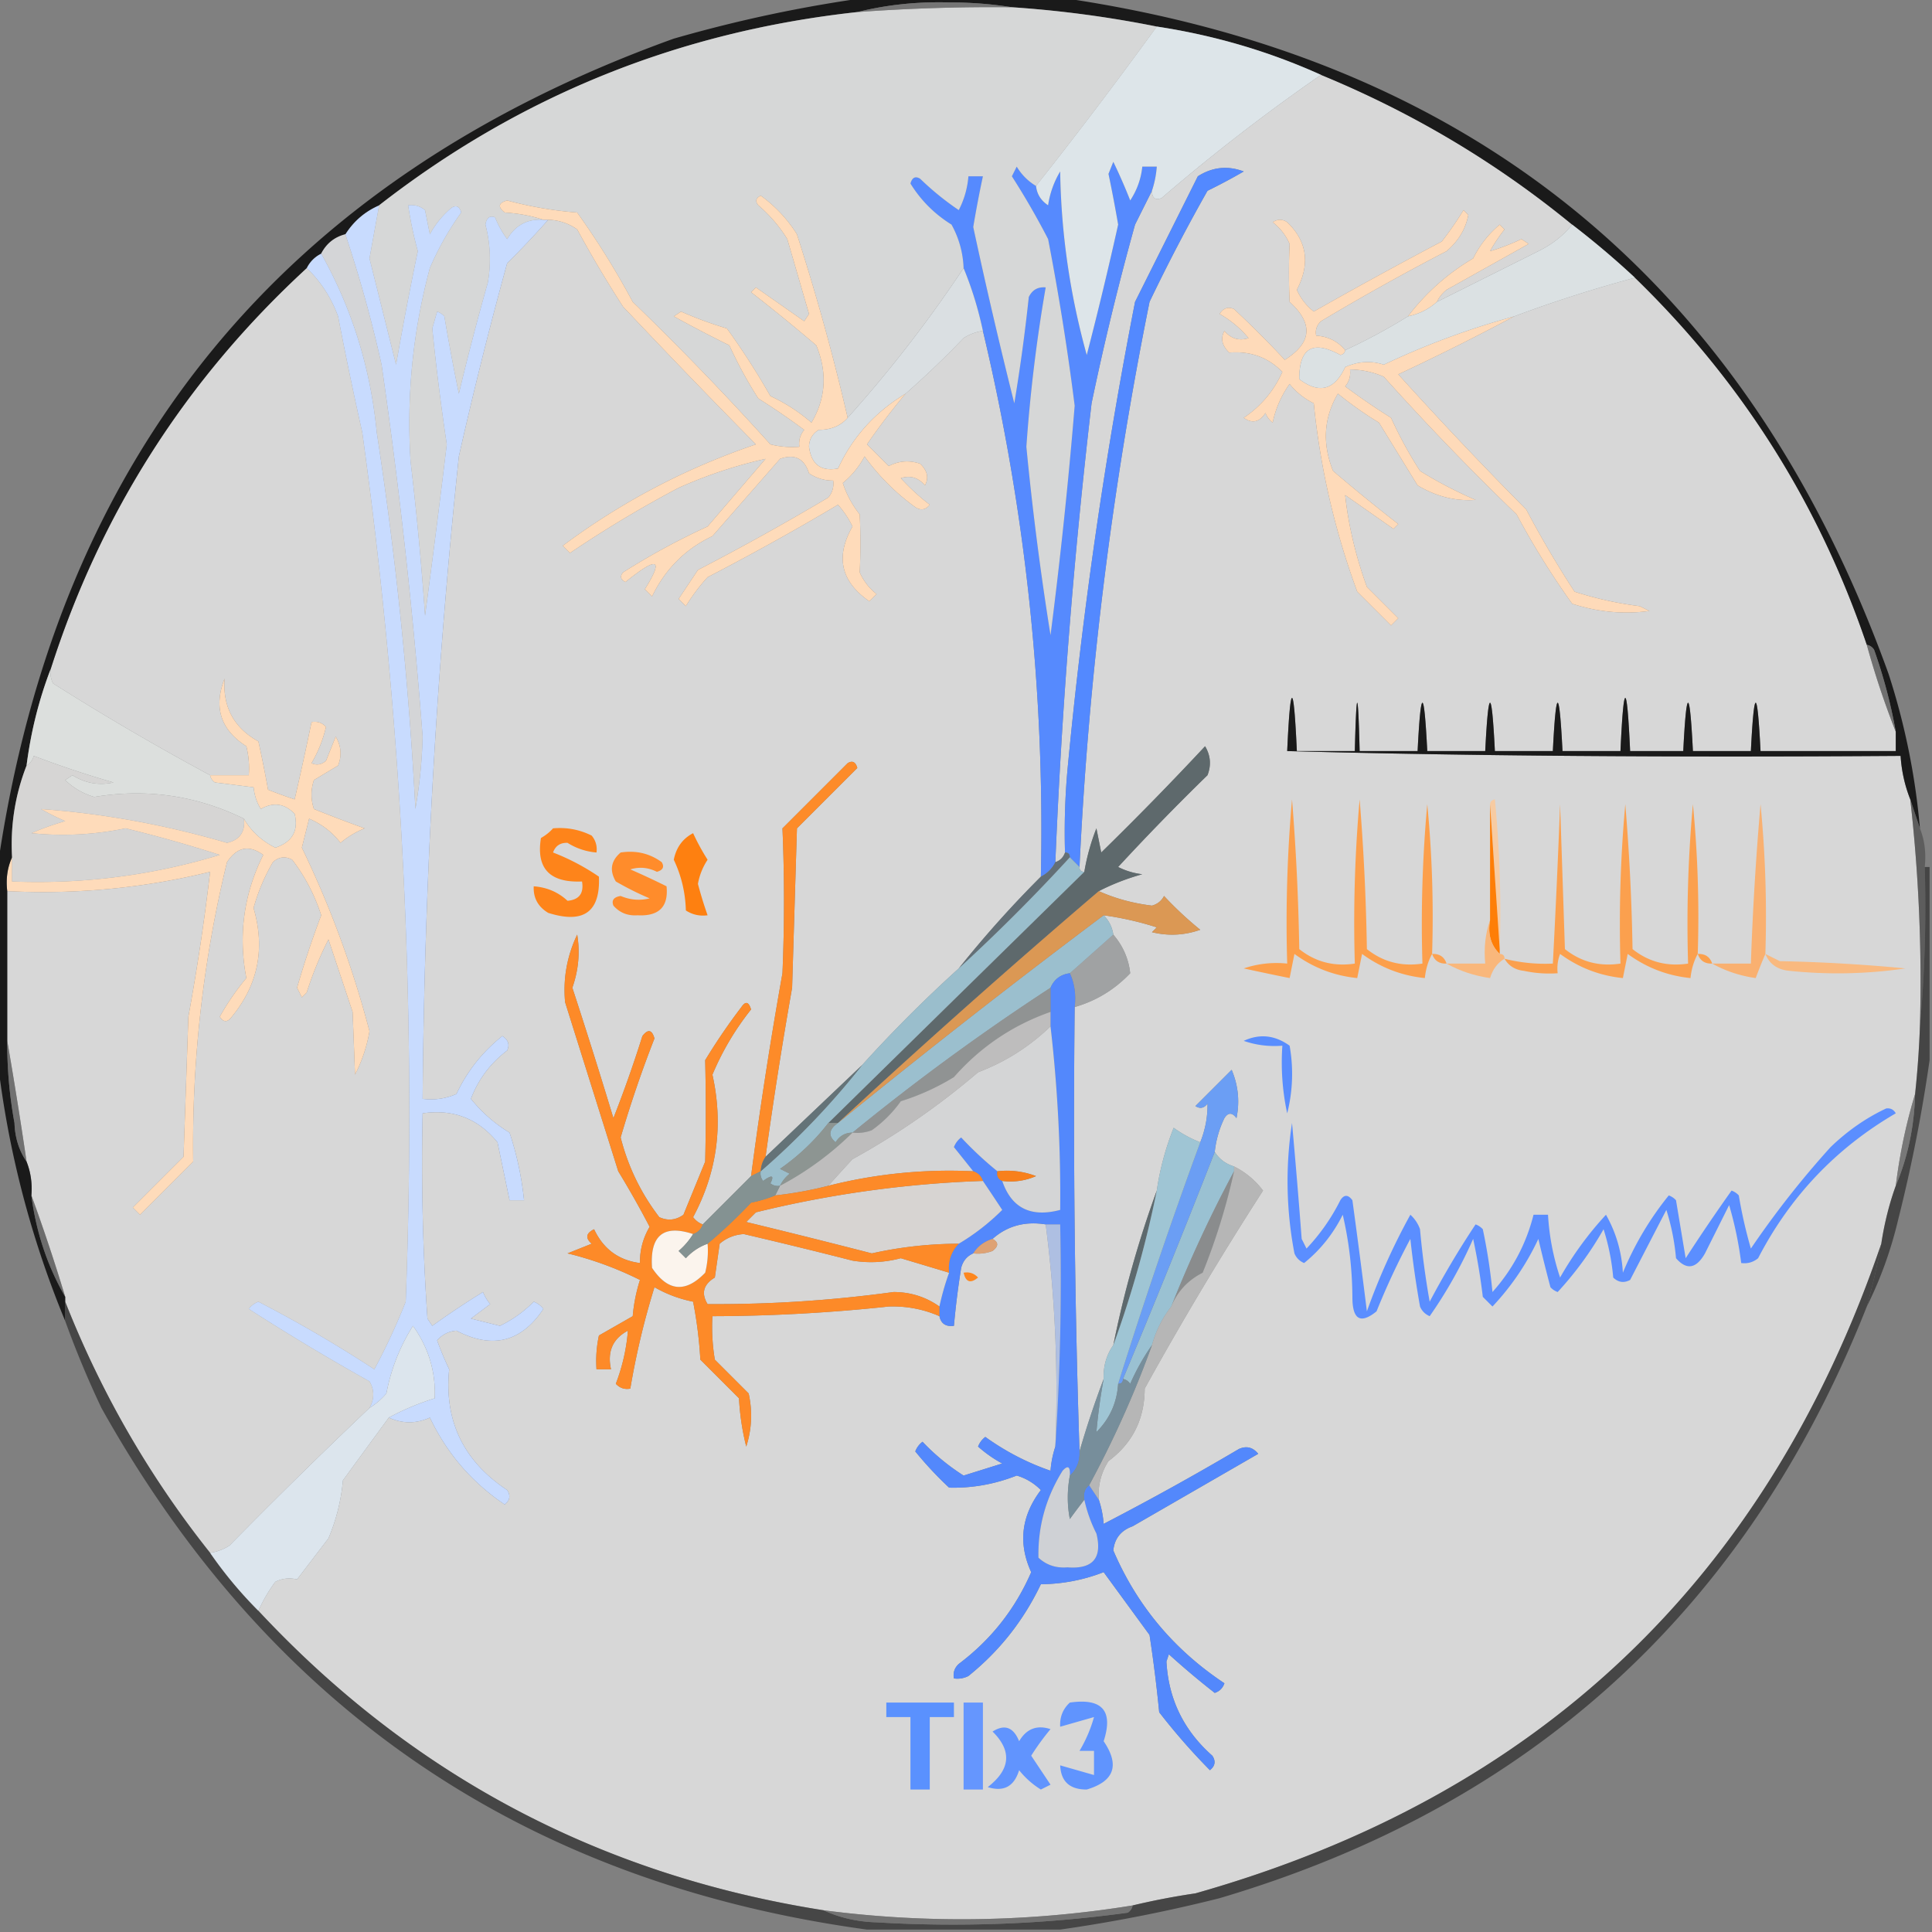 <svg xmlns="http://www.w3.org/2000/svg" width="400" height="400" style="shape-rendering:geometricPrecision;text-rendering:geometricPrecision;image-rendering:optimizeQuality;fill-rule:evenodd;clip-rule:evenodd"><rect width="100%" height="100%" fill="#808080" stroke="none"/><path style="opacity:.694" fill="#fefdfd" d="M273.5 15.5c18.991 7.818 36.324 18.15 52 31-1.831 2.276-4.164 4.109-7 5.5l-21 10.5c.453-.958 1.119-1.792 2-2.5l17-9.5-1.5-1c-2.251 1.06-4.418 1.893-6.5 2.5a32.367 32.367 0 0 1 3-4.5l-1-1a21.574 21.574 0 0 0-5.5 7 46.533 46.533 0 0 0-13.5 12 121.398 121.398 0 0 1-13 7c-1.53-1.847-3.53-2.847-6-3-.219-1.175.114-2.175 1-3a492.304 492.304 0 0 1 26-14.5c2.459-2.108 3.959-4.608 4.5-7.5l-1-1a69.162 69.162 0 0 1-4.5 6.5A1006.341 1006.341 0 0 0 272 64.5a11.603 11.603 0 0 1-3.5-4.5c2.794-5.375 2.127-10.041-2-14-1-.667-2-.667-3 0a11.532 11.532 0 0 1 3.5 4.5 129.101 129.101 0 0 0 0 12c4.954 4.493 4.621 8.493-1 12A211.85 211.85 0 0 0 255.5 64c-1.225-.563-2.225-.23-3 1a21.52 21.52 0 0 1 6 5c-1.964.624-3.631.124-5-1.5-.847 1.561-.514 3.061 1 4.5 4.387-.348 8.053.986 11 4-1.757 3.924-4.423 7.09-8 9.5 1.759 1.254 3.259.92 4.5-1a4.458 4.458 0 0 0 1.5 2 20.95 20.95 0 0 1 3.5-8 14.505 14.505 0 0 0 5 4 157.7 157.7 0 0 0 9 39l7 7 1.5-1.5-6.5-6.5c-2.315-6.378-3.815-12.711-4.5-19l10 7 1-1a377.18 377.18 0 0 1-13.5-11c-2.273-5.667-1.939-11 1-16a75.676 75.676 0 0 0 8.5 6l8 13c3.852 2.299 7.852 3.299 12 3a87.434 87.434 0 0 1-11.5-6 87.443 87.443 0 0 1-6-11 146.486 146.486 0 0 1-9.5-6.5c.837-1.011 1.17-2.178 1-3.5 2.427.023 4.76.523 7 1.5a553.484 553.484 0 0 0 27.5 28.5 166.151 166.151 0 0 0 11.5 18.5c5.295 1.721 10.628 2.221 16 1.5l-2-1a74.165 74.165 0 0 1-13.5-3 215.783 215.783 0 0 1-10-17 827.006 827.006 0 0 1-26.5-28 499.942 499.942 0 0 0 24-12 273.246 273.246 0 0 1 25-8c22.089 21.436 38.089 46.769 48 76a176.946 176.946 0 0 0 6 18v4h-28c-.667-13.333-1.333-13.333-2 0h-12c-.667-13.333-1.333-13.333-2 0h-11c-.667-14.667-1.333-14.667-2 0h-12c-.667-13.333-1.333-13.333-2 0h-12c-.667-13.333-1.333-13.333-2 0h-12c-.667-13.333-1.333-13.333-2 0h-12c-.333-13.333-.667-13.333-1 0h-12c-.667-14.667-1.333-14.667-2 0 36.986 1.005 79.319 1.339 127 1 .2 3.13.866 6.13 2 9a334.136 334.136 0 0 1 2 47 198.913 198.913 0 0 1-1 14c-1.855 6.101-3.189 12.434-4 19-1.368 3.798-2.368 7.798-3 12-23.753 69.583-71.086 114.416-142 134.5a149.336 149.336 0 0 0-13 2.5 220.741 220.741 0 0 1-64 1c-46.246-7.286-85.246-27.953-117-62a31.936 31.936 0 0 1 3.5-6c1.425-.712 2.925-.879 4.5-.5l6.5-8.5a39.668 39.668 0 0 0 3-12c3.176-4.363 6.343-8.696 9.5-13 2.835 1.286 5.668 1.286 8.5 0 3.541 7.427 8.708 13.427 15.5 18 1.083-.865 1.249-1.865.5-3-9.064-6.021-13.064-14.355-12-25a66.557 66.557 0 0 1-2.5-6c1.06-1.196 2.393-1.863 4-2 7.429 3.874 13.429 2.374 18-4.5a4.457 4.457 0 0 0-2-1.5 25.294 25.294 0 0 1-7 5l-6-1.5 4-3a9.454 9.454 0 0 1-1.5-2.5 175.97 175.97 0 0 0-10.5 7l-1-1.5a469.39 469.39 0 0 1-1-42.5c6.316-.924 11.483 1.076 15.5 6 .837 4.014 1.671 8.014 2.5 12h3a65.505 65.505 0 0 0-3-14 30.57 30.57 0 0 1-8-7c1.538-4.04 4.038-7.374 7.5-10 .563-1.225.23-2.225-1-3-4.119 3.281-7.285 7.281-9.5 12a13.115 13.115 0 0 1-7 1 1378.93 1378.93 0 0 1 7.5-133 876.008 876.008 0 0 1 10-40 179.146 179.146 0 0 0 8.5-9c2.196.065 4.196.732 6 2a242.804 242.804 0 0 0 9.5 16A1749.65 1749.65 0 0 0 156.5 92c-14.502 4.916-27.835 11.916-40 21l1.5 1.5a241.21 241.21 0 0 1 22.5-13.5c5.9-2.633 11.9-4.633 18-6l-12 14a147.168 147.168 0 0 0-17.5 9.5c-.688.832-.521 1.498.5 2 6.661-5.392 7.994-4.892 4 1.5l1.5 1.5c2.738-5.684 6.904-9.85 12.5-12.5l14-16c3.031-1.075 5.031-.075 6 3 1.525 1.009 3.192 1.509 5 1.5.17 1.322-.163 2.489-1 3.5a529.716 529.716 0 0 1-27 15l-4 6 1.5 1.5a39.447 39.447 0 0 1 4.5-6 529.716 529.716 0 0 0 27-15 19.953 19.953 0 0 1 3 4.5c-3.58 6.256-2.414 11.422 3.5 15.5l1.5-1.5a11.532 11.532 0 0 1-3.5-4.5c.186-3.984.186-7.984 0-12a20.442 20.442 0 0 1-3.5-6.5 18.249 18.249 0 0 0 4.5-5.5 46.584 46.584 0 0 0 10.5 10.5c1.135.749 2.135.583 3-.5a46.607 46.607 0 0 1-6-5.5c1.964-.624 3.631-.124 5 1.5.847-1.561.514-3.061-1-4.5-2.269-.758-4.436-.591-6.5.5l-4.5-4.5a136.606 136.606 0 0 1 8-10.5 192.174 192.174 0 0 0 12-11.5 10.122 10.122 0 0 1 4-1.5c8.829 37.125 12.829 74.792 12 113a226.698 226.698 0 0 0-17 19c-7 6.333-13.667 13-20 20l-20 19a953.199 953.199 0 0 1 5.5-35l1-33 12.5-12.5c-.35-1.257-1.017-1.591-2-1L162 171.5c.423 9.982.423 19.982 0 30a914.816 914.816 0 0 0-6.5 42l-10 10c-.789-.283-1.456-.783-2-1.5 4.972-9.275 6.305-19.109 4-29.5a56.897 56.897 0 0 1 8-13.5c-.474-1.608-1.141-1.774-2-.5a124.062 124.062 0 0 0-7.5 11c.165 6.992.165 13.992 0 21l-4.5 11c-1.574 1.131-3.241 1.298-5 .5-3.802-4.963-6.469-10.463-8-16.5a247.28 247.28 0 0 1 7-20.5c-.51-1.826-1.344-1.993-2.5-.5a256.918 256.918 0 0 1-6 17 1264.069 1264.069 0 0 0-8.5-27c1.283-3.69 1.616-7.357 1-11-2.118 4.463-2.951 9.13-2.5 14l11 35c2.3 3.768 4.467 7.602 6.5 11.5-1.371 2.319-2.038 4.819-2 7.5-4.412-.57-7.578-2.903-9.5-7-1.688.825-1.855 1.825-.5 3l-5 2a71.103 71.103 0 0 1 15 5.5 34.041 34.041 0 0 0-1.5 7.5l-7 4a24.935 24.935 0 0 0-.5 7h3c-.803-3.669.364-6.336 3.5-8-.287 3.717-1.121 7.384-2.5 11 .825.886 1.825 1.219 3 1a160.87 160.87 0 0 1 5-21c2.458 1.419 5.125 2.419 8 3a89.468 89.468 0 0 1 1.5 12l8 8a52.141 52.141 0 0 0 1.5 10c1.159-3.622 1.325-7.289.5-11l-7-7a40.914 40.914 0 0 1-.5-9 349.681 349.681 0 0 0 36.5-2c3.69-.118 7.19.549 10.5 2 .321 1.548 1.321 2.215 3 2 .358-4.009.858-8.009 1.5-12 .377-1.442 1.21-2.442 2.5-3a8.43 8.43 0 0 0 4-.5c1.274-.977 1.274-1.811 0-2.5 3.039-2.693 6.706-3.693 11-3 1.96 15.092 2.626 30.425 2 46a20.69 20.69 0 0 0-1 5c-4.797-1.649-9.297-3.982-13.5-7a4.457 4.457 0 0 0-1.5 2 26.091 26.091 0 0 0 5 3.5l-8 2.5a44.86 44.86 0 0 1-8.5-7 4.457 4.457 0 0 0-1.5 2 74.048 74.048 0 0 0 7 7.5c4.781.127 9.448-.707 14-2.5 1.905.565 3.571 1.565 5 3-4.065 5.367-4.732 11.033-2 17-3.324 7.645-8.324 13.978-15 19-.886.825-1.219 1.825-1 3a4.934 4.934 0 0 0 3-.5c6.423-5.164 11.423-11.497 15-19 4.522-.049 8.856-.882 13-2.5l9.5 13a294.505 294.505 0 0 1 2 16 132.45 132.45 0 0 0 10.5 12c1.083-.865 1.249-1.865.5-3-5.915-5.224-9.082-11.724-9.5-19.5l.5-1.5a170.755 170.755 0 0 0 9.5 8c1-.333 1.667-1 2-2-10.453-6.943-18.12-16.11-23-27.5.256-2.477 1.589-4.144 4-5l26-15c-1.093-1.365-2.426-1.699-4-1a576.843 576.843 0 0 1-28 15.5 20.69 20.69 0 0 0-1-5c-.222-2.89.445-5.557 2-8 4.967-3.68 7.467-8.68 7.5-15a703.12 703.12 0 0 1 24.5-41 16.99 16.99 0 0 0-6-5c-1.73-.526-3.064-1.526-4-3a21.028 21.028 0 0 1 2-7c.774-1.211 1.607-1.211 2.5 0 .701-3.428.368-6.762-1-10l-7.5 7.5c.949.617 1.782.451 2.5-.5.045 2.72-.455 5.386-1.5 8a24.257 24.257 0 0 1-5.5-3 57.276 57.276 0 0 0-3.5 13 220.933 220.933 0 0 0-9 32c-1.424 2.015-2.09 4.348-2 7a197.76 197.76 0 0 0-5 15 2117.57 2117.57 0 0 1-1-92c4.454-1.282 8.287-3.615 11.5-7-.329-2.995-1.496-5.662-3.5-8-.233-1.562-.9-2.895-2-4a65.102 65.102 0 0 1 11 2.5l-1 1c3.382.824 6.716.657 10-.5a74.048 74.048 0 0 1-7.5-7c-.519 1.016-1.353 1.682-2.5 2-3.936-.477-7.603-1.477-11-3 2.782-1.433 5.782-2.6 9-3.5a14.72 14.72 0 0 1-5-1.5 495.839 495.839 0 0 1 18.5-19c.808-2.079.641-4.079-.5-6a665.99 665.99 0 0 1-21.5 22l-1-5a44.606 44.606 0 0 0-2.5 9c-.667 0-1-.333-1-1a778.075 778.075 0 0 1 14.5-117 375.364 375.364 0 0 1 12-23 120.746 120.746 0 0 0 7.5-4c-3.315-1.254-6.482-.92-9.5 1l-13 26a995.943 995.943 0 0 0-14 97 145.053 145.053 0 0 0-.5 17c-.333 1-1 1.667-2 2a1266.588 1266.588 0 0 1 7.5-95 571.117 571.117 0 0 1 9-37l3.5-7c.017 1.528.684 2.028 2 1.5a396.765 396.765 0 0 1 33-25.5z"/><path style="opacity:1" fill="#568afe" d="m238.5 39.5-3.5 7a571.117 571.117 0 0 0-9 37 1266.588 1266.588 0 0 0-7.5 95 6.547 6.547 0 0 1-3 3c.829-38.208-3.171-75.875-12-113-.963-4.55-2.297-8.883-4-13a19.934 19.934 0 0 0-2.5-9c-3.512-2.18-6.346-5.013-8.5-8.5.35-1.258 1.017-1.59 2-1a58.821 58.821 0 0 0 8 6.5 18.403 18.403 0 0 0 2-7h3a240.284 240.284 0 0 0-2 10.5 1092.97 1092.97 0 0 0 8.5 36.5 375.383 375.383 0 0 0 3-22c.71-1.473 1.876-2.14 3.5-2a326.142 326.142 0 0 0-4 33 623.386 623.386 0 0 0 5 39 1041.372 1041.372 0 0 0 5-47.5 530.333 530.333 0 0 0-5.5-34.5 160.348 160.348 0 0 0-7.5-13l1-2c1.021 1.688 2.355 3.021 4 4 .185 1.696 1.019 3.03 2.5 4a18.982 18.982 0 0 1 2.5-7c.193 12.835 2.027 25.502 5.5 38a794.033 794.033 0 0 0 6.5-27 290.267 290.267 0 0 0-2-10.5l1-2.5a118.195 118.195 0 0 1 3.5 8c1.411-2.15 2.245-4.484 2.5-7h3a20.691 20.691 0 0 1-1 5z"/><path style="opacity:1" fill="#5389ff" d="m223.5 179.5-2-2c0-.667-.333-1-1-1-.166-5.676.001-11.343.5-17a995.943 995.943 0 0 1 14-97l13-26c3.018-1.92 6.185-2.254 9.5-1a120.746 120.746 0 0 1-7.5 4 375.364 375.364 0 0 0-12 23 778.075 778.075 0 0 0-14.5 117z"/><path style="opacity:.998" fill="#c8dbfe" d="M78.5 42.5c-.665 3.648-1.331 7.315-2 11l5.5 22A729.971 729.971 0 0 1 86.5 52a80.263 80.263 0 0 1-2-9.5c1.322-.17 2.489.163 3.5 1l1 5a18.78 18.78 0 0 1 4.5-5.5c.984-.59 1.65-.258 2 1A60.273 60.273 0 0 0 89 55.5c-3.522 13.128-4.856 26.461-4 40a648.969 648.969 0 0 1 3 32A2876.184 2876.184 0 0 0 92.5 92a488.378 488.378 0 0 1-3-24l1-3.5c.586.21 1.086.543 1.5 1a466.906 466.906 0 0 0 3 16 582.349 582.349 0 0 1 6-23c.697-4.035.53-8.035-.5-12 .233-1.432.9-1.932 2-1.5.647 1.61 1.48 3.11 2.5 4.5 1.715-2.897 4.215-4.23 7.5-4h1a179.146 179.146 0 0 1-8.5 9 876.008 876.008 0 0 0-10 40 1378.93 1378.93 0 0 0-7.5 133 13.115 13.115 0 0 0 7-1c2.215-4.719 5.381-8.719 9.5-12 1.23.775 1.563 1.775 1 3-3.462 2.626-5.962 5.96-7.5 10a30.57 30.57 0 0 0 8 7 65.505 65.505 0 0 1 3 14h-3c-.829-3.986-1.663-7.986-2.5-12-4.017-4.924-9.184-6.924-15.5-6a469.39 469.39 0 0 0 1 42.5l1 1.5a175.97 175.97 0 0 1 10.5-7c.374.916.874 1.75 1.5 2.5l-4 3 6 1.5a25.294 25.294 0 0 0 7-5 4.457 4.457 0 0 1 2 1.5c-4.571 6.874-10.571 8.374-18 4.5-1.607.137-2.94.804-4 2a66.557 66.557 0 0 0 2.5 6c-1.064 10.645 2.936 18.979 12 25 .749 1.135.583 2.135-.5 3-6.792-4.573-11.959-10.573-15.5-18-2.832 1.286-5.665 1.286-8.5 0 2.874-1.575 6.041-2.908 9.5-4 .237-5.462-1.263-10.462-4.5-15a39.98 39.98 0 0 0-5.5 14 14.696 14.696 0 0 1-3.5 3c1.036-1.891 1.036-3.724 0-5.5a470.195 470.195 0 0 1-25-15 4.458 4.458 0 0 1 2-1.5 270.854 270.854 0 0 1 24 14 133.304 133.304 0 0 0 6.5-14 1027.467 1027.467 0 0 0-9-180 766.065 766.065 0 0 1-5-24c-1.444-3.91-3.61-7.244-6.5-10a6.541 6.541 0 0 1 3-3c6.395 11.417 10.229 23.75 11.5 37a775.909 775.909 0 0 1 8 78 101.24 101.24 0 0 0 1.5-15 1141.437 1141.437 0 0 0-8.5-77 268.92 268.92 0 0 0-7.5-27c1.72-2.72 4.053-4.72 7-6z"/><path style="opacity:.694" fill="#fefefe" d="M63.5 55.5c2.89 2.756 5.056 6.09 6.5 10a766.065 766.065 0 0 0 5 24 1027.467 1027.467 0 0 1 9 180 133.304 133.304 0 0 1-6.5 14 270.854 270.854 0 0 0-24-14 4.458 4.458 0 0 0-2 1.5 470.195 470.195 0 0 0 25 15c1.036 1.776 1.036 3.609 0 5.5a1157.596 1157.596 0 0 0-29 28.5 10.136 10.136 0 0 1-4 1.5c-12.554-15.763-22.554-33.097-30-52v-1a387.384 387.384 0 0 0-7-21c.202-2.45-.131-4.783-1-7a989.843 989.843 0 0 0-4-25v-31a144.643 144.643 0 0 0 42-4 466.002 466.002 0 0 1-4.5 30l-1 29L27.5 250l1.5 1.5 11-11a247.27 247.27 0 0 1 7-62c2.068-3.145 4.568-3.645 7.5-1.5-4.025 8.074-5.192 16.574-3.5 25.5a52.115 52.115 0 0 0-5.5 8c.774 1.211 1.607 1.211 2.5 0 5.442-6.621 6.942-14.121 4.5-22.5a39.676 39.676 0 0 1 4-9.5c1.223-1.114 2.556-1.281 4-.5a37.877 37.877 0 0 1 6 11.5 197.637 197.637 0 0 0-5 15l1 2 1-1a73.314 73.314 0 0 1 4.5-11l5 15c.18 4.424.347 8.757.5 13a30.835 30.835 0 0 0 3-9 208.547 208.547 0 0 0-14-38l1.5-6c2.619 1.124 4.785 2.79 6.5 5a18.915 18.915 0 0 1 5-3 300.765 300.765 0 0 1-10.5-4c-.667-2-.667-4 0-6l5-3c.808-2.079.641-4.079-.5-6l-2 5c-.951.826-1.951.992-3 .5a26.546 26.546 0 0 0 3-7.5c-.825-.886-1.825-1.219-3-1a691.572 691.572 0 0 1-3.5 16 100.232 100.232 0 0 1-5.5-2c-.594-3.33-1.26-6.664-2-10-5.073-2.81-7.406-7.143-7-13-2.328 5.937-.828 10.604 4.5 14 .495 1.973.662 3.973.5 6h-8a533.232 533.232 0 0 1-32.5-19 4.932 4.932 0 0 1-.5-3c10.334-32.33 28-59.997 53-83z"/><path style="opacity:.997" fill="#fedbba" d="M1.5 184.5c-.302-2.559.032-4.893 1-7v5c14.657.584 28.99-1.249 43-5.5a281 281 0 0 0-19.5-5.5c-6.498 1.335-12.998 1.668-19.5 1a56.284 56.284 0 0 1 7-2.5 48.195 48.195 0 0 1-5-2.5c12.895.932 25.729 3.265 38.5 7 2.637-.601 3.804-2.267 3.5-5 1.493 2.574 3.66 4.574 6.5 6 3.51-1.161 4.844-3.494 4-7-2.075-2.148-4.408-2.482-7-1-.824-1.308-1.324-2.808-1.5-4.5l-8-1c-.556-.383-.89-.883-1-1.5h8a18.437 18.437 0 0 0-.5-6c-5.328-3.396-6.828-8.063-4.5-14-.406 5.857 1.927 10.19 7 13 .74 3.336 1.406 6.67 2 10 1.841.73 3.675 1.397 5.5 2 1.234-5.34 2.4-10.673 3.5-16 1.175-.219 2.175.114 3 1a26.546 26.546 0 0 1-3 7.5c1.049.492 2.049.326 3-.5l2-5c1.141 1.921 1.308 3.921.5 6l-5 3c-.667 2-.667 4 0 6a300.765 300.765 0 0 0 10.5 4 18.915 18.915 0 0 0-5 3c-1.715-2.21-3.881-3.876-6.5-5l-1.5 6a208.547 208.547 0 0 1 14 38 30.835 30.835 0 0 1-3 9c-.153-4.243-.32-8.576-.5-13l-5-15a73.314 73.314 0 0 0-4.5 11l-1 1-1-2a197.637 197.637 0 0 1 5-15 37.877 37.877 0 0 0-6-11.5c-1.444-.781-2.777-.614-4 .5a39.676 39.676 0 0 0-4 9.5c2.442 8.379.942 15.879-4.5 22.5-.893 1.211-1.726 1.211-2.5 0a52.115 52.115 0 0 1 5.5-8c-1.692-8.926-.525-17.426 3.5-25.5-2.932-2.145-5.432-1.645-7.5 1.5a247.27 247.27 0 0 0-7 62l-11 11-1.5-1.5L38 239.5l1-29a466.002 466.002 0 0 0 4.5-30 144.643 144.643 0 0 1-42 4z"/><path style="opacity:1" fill="#1a1a1a" d="M179.5-.5h40c85.146 12.306 142.312 58.972 171.5 140a143.53 143.53 0 0 1 6.5 32l-2-6a29.446 29.446 0 0 1-2-9c-47.681.339-90.014.005-127-1 .667-14.667 1.333-14.667 2 0h12c.333-13.333.667-13.333 1 0h12c.667-13.333 1.333-13.333 2 0h12c.667-13.333 1.333-13.333 2 0h12c.667-13.333 1.333-13.333 2 0h12c.667-14.667 1.333-14.667 2 0h11c.667-13.333 1.333-13.333 2 0h12c.667-13.333 1.333-13.333 2 0h28v-4a106.462 106.462 0 0 0-4.5-17c-.383-.556-.883-.889-1.5-1-9.911-29.231-25.911-54.564-48-76a179.69 179.69 0 0 0-13-11c-15.676-12.85-33.009-23.182-52-31-10.776-4.865-22.109-8.198-34-10a230.342 230.342 0 0 0-30-4c-4.153-.666-8.487-1-13-1-6.572-.18-12.905.486-19 2-36.937 4.024-69.937 17.357-99 40-2.947 1.28-5.28 3.28-7 6-2.249.58-3.915 1.913-5 4a6.541 6.541 0 0 0-3 3c-25 23.003-42.666 50.67-53 83-2.444 6.359-4.11 13.025-5 20-2.377 6.097-3.377 12.43-3 19-.968 2.107-1.302 4.441-1 7v31a91.651 91.651 0 0 0 1.5 17c.098 3.022.932 5.689 2.5 8 .869 2.217 1.202 4.55 1 7 .973 7.585 3.306 14.585 7 21v5a201.462 201.462 0 0 1-14-54v-40C11.806 94.354 58.472 37.188 139.5 8c13.265-3.818 26.599-6.651 40-8.5z"/><path style="opacity:.773" fill="#6c6c6c" d="M386.5 133.5c.617.111 1.117.444 1.5 1a106.462 106.462 0 0 1 4.5 17 176.946 176.946 0 0 1-6-18z"/><path style="opacity:.997" fill="#fedab9" d="M278.5 72.5c-.06.543-.393.876-1 1-5.694-3.135-8.527-1.468-8.5 5 4.13 3.105 7.296 2.272 9.5-2.5 2.687-1.195 5.354-1.362 8-.5a164.342 164.342 0 0 1 27-10 499.942 499.942 0 0 1-24 12 827.006 827.006 0 0 0 26.5 28 215.783 215.783 0 0 0 10 17 74.165 74.165 0 0 0 13.5 3l2 1c-5.372.721-10.705.221-16-1.5a166.151 166.151 0 0 1-11.5-18.5A553.484 553.484 0 0 1 286.5 78a17.758 17.758 0 0 0-7-1.5c.17 1.322-.163 2.489-1 3.5 3.08 2.29 6.247 4.457 9.5 6.5a87.443 87.443 0 0 0 6 11 87.434 87.434 0 0 0 11.5 6c-4.148.299-8.148-.701-12-3l-8-13a75.676 75.676 0 0 1-8.5-6c-2.939 5-3.273 10.333-1 16a377.18 377.18 0 0 0 13.5 11l-1 1-10-7c.685 6.289 2.185 12.622 4.5 19l6.5 6.5-1.5 1.5-7-7a157.7 157.7 0 0 1-9-39 14.505 14.505 0 0 1-5-4 20.95 20.95 0 0 0-3.5 8 4.458 4.458 0 0 1-1.5-2c-1.241 1.92-2.741 2.254-4.5 1 3.577-2.41 6.243-5.576 8-9.5-2.947-3.014-6.613-4.348-11-4-1.514-1.439-1.847-2.939-1-4.5 1.369 1.624 3.036 2.124 5 1.5a21.52 21.52 0 0 0-6-5c.775-1.23 1.775-1.563 3-1A211.85 211.85 0 0 1 266 74.5c5.621-3.507 5.954-7.507 1-12a129.101 129.101 0 0 1 0-12 11.532 11.532 0 0 0-3.5-4.5c1-.667 2-.667 3 0 4.127 3.959 4.794 8.625 2 14a11.603 11.603 0 0 0 3.5 4.5A1006.341 1006.341 0 0 1 298.5 50a69.162 69.162 0 0 0 4.5-6.5l1 1c-.541 2.892-2.041 5.392-4.5 7.5a492.304 492.304 0 0 0-26 14.5c-.886.825-1.219 1.825-1 3 2.47.153 4.47 1.153 6 3z"/><path style="opacity:.996" fill="#fedab8" d="M297.5 62.5c-1.716 1.525-3.716 2.525-6 3a46.533 46.533 0 0 1 13.5-12 21.574 21.574 0 0 1 5.5-7l1 1a32.367 32.367 0 0 0-3 4.5c2.082-.607 4.249-1.44 6.5-2.5l1.5 1-17 9.5c-.881.708-1.547 1.542-2 2.5z"/><path style="opacity:.695" fill="#f8fafd" d="M71.5 48.5a268.92 268.92 0 0 1 7.5 27 1141.437 1141.437 0 0 1 8.5 77 101.24 101.24 0 0 1-1.5 15 775.909 775.909 0 0 0-8-78c-1.271-13.25-5.105-25.583-11.5-37 1.085-2.087 2.751-3.42 5-4z"/><path style="opacity:.93" fill="#e1e8ea" d="M325.5 46.5a179.69 179.69 0 0 1 13 11 273.246 273.246 0 0 0-25 8 164.342 164.342 0 0 0-27 10c-2.646-.862-5.313-.695-8 .5-2.204 4.772-5.37 5.605-9.5 2.5-.027-6.468 2.806-8.135 8.5-5 .607-.124.94-.457 1-1a121.398 121.398 0 0 0 13-7c2.284-.475 4.284-1.475 6-3l21-10.5c2.836-1.391 5.169-3.224 7-5.5z"/><path style="opacity:.945" fill="#e2ebef" d="M239.5 5.5c11.891 1.802 23.224 5.135 34 10a396.765 396.765 0 0 0-33 25.5c-1.316.528-1.983.028-2-1.5a20.691 20.691 0 0 0 1-5h-3c-.255 2.516-1.089 4.85-2.5 7a118.195 118.195 0 0 0-3.5-8l-1 2.5a290.267 290.267 0 0 1 2 10.5 794.033 794.033 0 0 1-6.5 27c-3.473-12.498-5.307-25.165-5.5-38a18.982 18.982 0 0 0-2.5 7c-1.481-.97-2.315-2.304-2.5-4a982.436 982.436 0 0 0 25-33z"/><path style="opacity:.694" fill="#fcfdfd" d="M209.5 1.5a230.342 230.342 0 0 1 30 4 982.436 982.436 0 0 1-25 33c-1.645-.979-2.979-2.312-4-4l-1 2c2.694 4.2 5.194 8.534 7.5 13a530.333 530.333 0 0 1 5.5 34.5 1041.372 1041.372 0 0 1-5 47.5 623.386 623.386 0 0 1-5-39 326.142 326.142 0 0 1 4-33c-1.624-.14-2.79.527-3.5 2a375.383 375.383 0 0 1-3 22 1092.97 1092.97 0 0 1-8.5-36.5 240.284 240.284 0 0 1 2-10.5h-3a18.403 18.403 0 0 1-2 7 58.821 58.821 0 0 1-8-6.5c-.983-.59-1.65-.258-2 1 2.154 3.487 4.988 6.32 8.5 8.5a19.934 19.934 0 0 1 2.5 9 269.307 269.307 0 0 1-24 31c-2.889-12.547-6.389-25.214-10.5-38a28.568 28.568 0 0 0-7.5-8c-1.021.502-1.188 1.168-.5 2a29.97 29.97 0 0 1 6 7l4.5 15.5-1 1.5-10-7-1 1a377.507 377.507 0 0 1 13.5 11c2.323 5.64 1.99 10.974-1 16a35.984 35.984 0 0 0-8.5-5.5 153.337 153.337 0 0 0-9-14 80.97 80.97 0 0 1-9.5-3.5l-1.5 1a281.616 281.616 0 0 0 11.5 6 87.443 87.443 0 0 0 6 11c3.253 2.043 6.42 4.21 9.5 6.5-.837 1.011-1.17 2.178-1 3.5a18.437 18.437 0 0 1-6-.5A593.187 593.187 0 0 0 131 62.5 166.17 166.17 0 0 0 119.5 44a79.357 79.357 0 0 1-14.5-2.5c-1.826.51-1.993 1.344-.5 2.5 2.865.183 5.531.683 8 1.5-3.285-.23-5.785 1.103-7.5 4a20.509 20.509 0 0 1-2.5-4.5c-1.1-.432-1.767.068-2 1.5a28.143 28.143 0 0 1 .5 12 582.349 582.349 0 0 0-6 23 466.906 466.906 0 0 1-3-16 3.646 3.646 0 0 0-1.5-1l-1 3.5a488.378 488.378 0 0 0 3 24 2876.184 2876.184 0 0 1-4.5 35.5 648.969 648.969 0 0 0-3-32c-.856-13.539.478-26.872 4-40A60.273 60.273 0 0 1 95.5 44c-.35-1.258-1.016-1.59-2-1a18.78 18.78 0 0 0-4.5 5.5l-1-5c-1.011-.837-2.178-1.17-3.5-1a80.263 80.263 0 0 0 2 9.5A729.971 729.971 0 0 0 82 75.5l-5.5-22c.669-3.685 1.335-7.352 2-11 29.063-22.643 62.063-35.976 99-40a384.938 384.938 0 0 1 32-1z"/><path style="opacity:.939" fill="#dfe5e8" d="M199.5 55.5c1.703 4.117 3.037 8.45 4 13a10.122 10.122 0 0 0-4 1.5 192.174 192.174 0 0 1-12 11.5c-6.314 3.807-10.98 8.974-14 15.5-3.521.656-5.521-.844-6-4.5.029-1.53.696-2.696 2-3.5 2.551-.002 4.551-.836 6-2.5a269.307 269.307 0 0 0 24-31z"/><path style="opacity:.997" fill="#fedbba" d="M175.5 86.5c-1.449 1.664-3.449 2.498-6 2.5-1.304.804-1.971 1.97-2 3.5.479 3.656 2.479 5.156 6 4.5 3.02-6.526 7.686-11.693 14-15.5a136.606 136.606 0 0 0-8 10.5l4.5 4.5c2.064-1.091 4.231-1.258 6.5-.5 1.514 1.439 1.847 2.939 1 4.5-1.369-1.624-3.036-2.124-5-1.5a46.607 46.607 0 0 0 6 5.5c-.865 1.083-1.865 1.249-3 .5A46.584 46.584 0 0 1 179 94.5a18.249 18.249 0 0 1-4.5 5.5 20.442 20.442 0 0 0 3.5 6.5c.186 4.016.186 8.016 0 12a11.532 11.532 0 0 0 3.5 4.5l-1.5 1.5c-5.914-4.078-7.08-9.244-3.5-15.5a19.953 19.953 0 0 0-3-4.5 529.716 529.716 0 0 1-27 15 39.447 39.447 0 0 0-4.5 6l-1.5-1.5 4-6a529.716 529.716 0 0 0 27-15c.837-1.011 1.17-2.178 1-3.5-1.808.009-3.475-.491-5-1.5-.969-3.075-2.969-4.075-6-3l-14 16c-5.596 2.65-9.762 6.816-12.5 12.5l-1.5-1.5c3.994-6.392 2.661-6.892-4-1.5-1.021-.502-1.188-1.168-.5-2a147.168 147.168 0 0 1 17.5-9.5l12-14c-6.1 1.367-12.1 3.367-18 6a241.21 241.21 0 0 0-22.5 13.5l-1.5-1.5c12.165-9.084 25.498-16.084 40-21A1749.65 1749.65 0 0 1 129 63.5a242.804 242.804 0 0 1-9.5-16 10.776 10.776 0 0 0-6-2h-1c-2.469-.817-5.135-1.317-8-1.5-1.493-1.156-1.326-1.99.5-2.5a79.357 79.357 0 0 0 14.5 2.5A166.17 166.17 0 0 1 131 62.5 593.187 593.187 0 0 1 159.5 92c1.973.496 3.973.662 6 .5-.17-1.322.163-2.489 1-3.5a146.486 146.486 0 0 0-9.5-6.5 87.443 87.443 0 0 1-6-11 281.616 281.616 0 0 1-11.5-6l1.5-1a80.97 80.97 0 0 0 9.5 3.5 153.337 153.337 0 0 1 9 14 35.984 35.984 0 0 1 8.5 5.5c2.99-5.026 3.323-10.36 1-16a377.507 377.507 0 0 0-13.5-11l1-1 10 7 1-1.5-4.5-15.5a29.97 29.97 0 0 0-6-7c-.688-.832-.521-1.498.5-2a28.568 28.568 0 0 1 7.5 8c4.111 12.786 7.611 25.453 10.5 38z"/><path style="opacity:.776" fill="#727272" d="M209.5 1.5a384.938 384.938 0 0 0-32 1c6.095-1.514 12.428-2.18 19-2 4.513 0 8.847.334 13 1z"/><path style="opacity:.696" fill="#fbfaf9" d="M50.5 169.5c.304 2.733-.863 4.399-3.5 5-12.771-3.735-25.605-6.068-38.5-7a48.195 48.195 0 0 0 5 2.5 56.284 56.284 0 0 0-7 2.5c6.502.668 13.002.335 19.5-1a281 281 0 0 1 19.5 5.5c-14.01 4.251-28.343 6.084-43 5.5v-5c-.377-6.57.623-12.903 3-19 .722-.418 1.222-1.084 1.5-2a204.334 204.334 0 0 0 16.5 5.5c-3.016.664-5.85.164-8.5-1.5l-1.5 1c1.653 1.621 3.653 2.788 6 3.5 10.844-1.799 21.178-.299 31 4.5z"/><path style="opacity:.937" fill="#e2e5e3" d="M10.5 138.5a4.932 4.932 0 0 0 .5 3 533.232 533.232 0 0 0 32.5 19c.11.617.444 1.117 1 1.5l8 1c.176 1.692.676 3.192 1.5 4.5 2.592-1.482 4.925-1.148 7 1 .844 3.506-.49 5.839-4 7-2.84-1.426-5.007-3.426-6.5-6-9.822-4.799-20.156-6.299-31-4.5-2.347-.712-4.347-1.879-6-3.5l1.5-1c2.65 1.664 5.484 2.164 8.5 1.5A204.334 204.334 0 0 1 7 156.5c-.278.916-.778 1.582-1.5 2 .89-6.975 2.556-13.641 5-20z"/><path style="opacity:1" fill="#fd8b29" d="M158.5 239.5a5.727 5.727 0 0 0-1 3l-2 1a914.816 914.816 0 0 1 6.5-42 354.768 354.768 0 0 0 0-30l13.5-13.5c.983-.591 1.65-.257 2 1L165 171.5l-1 33a953.199 953.199 0 0 0-5.5 35z"/><path style="opacity:1" fill="#fe841a" d="M114.5 171.5c2.82-.252 5.486.248 8 1.5.837 1.011 1.17 2.178 1 3.5a13.139 13.139 0 0 1-6-2c-1.5-.047-2.5.619-3 2a46.67 46.67 0 0 1 9.5 5c.315 7.319-3.185 9.819-10.5 7.5-2.107-1.264-3.107-3.097-3-5.5 2.739.207 5.073 1.207 7 3 2.415-.219 3.415-1.552 3-4-6.694.294-9.528-2.706-8.5-9 .995-.566 1.828-1.233 2.5-2z"/><path style="opacity:1" fill="#fe8010" d="M143.5 172.5a46.28 46.28 0 0 0 3 5.5 13.199 13.199 0 0 0-2 5 82.484 82.484 0 0 0 2 6.5c-1.644.214-3.144-.12-4.5-1-.1-3.702-.933-7.202-2.5-10.5.507-2.545 1.841-4.379 4-5.5z"/><path style="opacity:1" fill="#ff8c2b" d="M128.5 176.5c3.185-.48 6.019.186 8.5 2 .591.983.257 1.65-1 2-1.789-.909-3.623-1.076-5.5-.5 2.51 1.09 5.01 2.257 7.5 3.5.433 4.235-1.567 6.235-6 6-2.034.146-3.701-.52-5-2-.432-1.1.068-1.767 1.5-2 1.973.831 3.973.998 6 .5a63.204 63.204 0 0 1-7-3.5c-1.35-2.283-1.017-4.283 1-6z"/><path style="opacity:.796" fill="#ffc794" d="M308.5 166.5c.06-.543.393-.876 1-1a241.046 241.046 0 0 1 1 31l-2-30z"/><path style="opacity:.999" fill="#fe7e07" d="m308.5 166.5 2 30v1c-1.844-1.779-2.51-4.112-2-7v-24z"/><path style="opacity:.933" fill="#ff9b42" d="M296.5 197.5c-.802 1.452-1.302 3.118-1.5 5-4.792-.486-9.125-2.153-13-5l-1 5c-4.792-.486-9.125-2.153-13-5l-1 5a551.523 551.523 0 0 1-9.5-2 21.127 21.127 0 0 1 9-1 289.882 289.882 0 0 1 1-34 483.123 483.123 0 0 1 1.5 31c3.327 2.654 7.161 3.654 11.5 3a289.882 289.882 0 0 1 1-34 483.123 483.123 0 0 1 1.5 31c3.327 2.654 7.161 3.654 11.5 3-.332-11.02.001-22.02 1-33a241.046 241.046 0 0 1 1 31z"/><path style="opacity:.655" fill="#4b4b4b" d="m395.5 165.5 2 6c.973 2.448 1.306 5.115 1 8 .328 11.179-.005 22.179-1 33a334.136 334.136 0 0 0-2-47z"/><path style="opacity:.906" fill="#ff9a40" d="M351.5 197.5c-.802 1.452-1.302 3.118-1.5 5-4.792-.486-9.125-2.153-13-5l-1 5c-4.792-.486-9.125-2.153-13-5a8.43 8.43 0 0 0-.5 4 24.935 24.935 0 0 1-7-.5c-1.82-.2-3.153-1.034-4-2.5a34.163 34.163 0 0 0 10 1 2182.8 2182.8 0 0 0 1.5-33l1 30c3.327 2.654 7.161 3.654 11.5 3-.332-11.02.001-22.02 1-33a452.47 452.47 0 0 1 1.5 30c3.327 2.654 7.161 3.654 11.5 3-.332-11.02.001-22.02 1-33a241.046 241.046 0 0 1 1 31z"/><path style="opacity:.971" fill="#5d686b" d="M227.5 184.5a1835.208 1835.208 0 0 0-54 48h-2l53-52a44.606 44.606 0 0 1 2.5-9l1 5a665.99 665.99 0 0 0 21.5-22c1.141 1.921 1.308 3.921.5 6a495.839 495.839 0 0 0-18.5 19 14.72 14.72 0 0 0 5 1.5c-3.218.9-6.218 2.067-9 3.5z"/><path style="opacity:.949" fill="#616e75" d="M220.5 176.5c.667 0 1 .333 1 1-7.333 8-15 15.667-23 23a226.698 226.698 0 0 1 17-19 6.547 6.547 0 0 0 3-3c1-.333 1.667-1 2-2z"/><path style="opacity:.759" fill="#aaacae" d="M230.5 193.5c2.004 2.338 3.171 5.005 3.5 8-3.213 3.385-7.046 5.718-11.5 7 .302-2.559-.032-4.893-1-7l9-8z"/><path style="opacity:.574" fill="#191919" d="M398.5 179.5h1v40a320.07 320.07 0 0 1-6.5 33c-1.504 6.355-3.671 12.355-6.5 18a139.84 139.84 0 0 0 3-13c.632-4.202 1.632-8.202 3-12 2.498-5.95 3.831-12.284 4-19 .498-4.652.831-9.319 1-14 .995-10.821 1.328-21.821 1-33z"/><path style="opacity:.925" fill="#ff9e46" d="M296.5 197.5c1.527-.073 2.527.594 3 2-1.527.073-2.527-.594-3-2z"/><path style="opacity:.848" fill="#ffb26c" d="M308.5 190.5c-.51 2.888.156 5.221 2 7 .667 0 1 .333 1 1-1.443.835-2.443 2.168-3 4-3.293-.476-6.293-1.476-9-3h8c-.31-3.213.023-6.213 1-9z"/><path style="opacity:.929" fill="#fe9c43" d="M351.5 197.5c1.527-.073 2.527.594 3 2-1.527.073-2.527-.594-3-2z"/><path style="opacity:.945" fill="#9dc3d2" d="M228.5 189.5c1.1 1.105 1.767 2.438 2 4l-9 8c-1.904.238-3.238 1.238-4 3a473.78 473.78 0 0 0-41 30c-1.517.011-2.684.677-3.5 2-1.587-1.346-1.42-2.679.5-4a1703.148 1703.148 0 0 1 55-43z"/><path style="opacity:.847" fill="#ffa95d" d="M365.5 197.5a112.33 112.33 0 0 0-2 5c-3.293-.476-6.293-1.476-9-3h8a628.667 628.667 0 0 1 2-33 241.046 241.046 0 0 1 1 31z"/><path style="opacity:.839" fill="#ffb36e" d="m365.5 197.5 3 1.5c8.686.168 17.352.668 26 1.5a96.54 96.54 0 0 1-24 .5c-2.473-.22-4.14-1.386-5-3.5z"/><path style="opacity:1" fill="#5388fc" d="M221.5 201.5c.968 2.107 1.302 4.441 1 7a2117.57 2117.57 0 0 0 1 92c.098 2.053-.569 3.72-2 5 .107-1.879-.393-2.212-1.5-1-3.464 5.568-5.13 11.568-5 18 1.648 1.528 3.648 2.195 6 2 5.257.411 7.257-1.922 6-7a29.278 29.278 0 0 1-2.5-7c-.237-1.291.096-2.291 1-3l2 3a20.69 20.69 0 0 1 1 5 576.843 576.843 0 0 0 28-15.5c1.574-.699 2.907-.365 4 1l-26 15c-2.411.856-3.744 2.523-4 5 4.88 11.39 12.547 20.557 23 27.5-.333 1-1 1.667-2 2a170.755 170.755 0 0 1-9.5-8l-.5 1.5c.418 7.776 3.585 14.276 9.5 19.5.749 1.135.583 2.135-.5 3a132.45 132.45 0 0 1-10.5-12 294.505 294.505 0 0 0-2-16l-9.5-13c-4.144 1.618-8.478 2.451-13 2.5-3.577 7.503-8.577 13.836-15 19a4.934 4.934 0 0 1-3 .5c-.219-1.175.114-2.175 1-3 6.676-5.022 11.676-11.355 15-19-2.732-5.967-2.065-11.633 2-17-1.429-1.435-3.095-2.435-5-3-4.552 1.793-9.219 2.627-14 2.5a74.048 74.048 0 0 1-7-7.5 4.457 4.457 0 0 1 1.5-2 44.86 44.86 0 0 0 8.5 7l8-2.5a26.091 26.091 0 0 1-5-3.5 4.457 4.457 0 0 1 1.5-2c4.203 3.018 8.703 5.351 13.5 7a20.69 20.69 0 0 1 1-5 529.493 529.493 0 0 0 1-46h-3c-4.294-.693-7.961.307-11 3-1.73.526-3.064 1.526-4 3-1.29.558-2.123 1.558-2.5 3a171.684 171.684 0 0 0-1.5 12c-1.679.215-2.679-.452-3-2v-2a54.283 54.283 0 0 1 2-7c-.247-2.358.419-4.358 2-6a45.728 45.728 0 0 0 9-7 525.082 525.082 0 0 0-4-6c-.333-1-1-1.667-2-2-1.31-1.648-2.643-3.314-4-5a4.457 4.457 0 0 1 1.5-2 73.503 73.503 0 0 0 7.5 7c-.172.992.162 1.658 1 2 1.909 5.609 5.909 7.609 12 6a304.654 304.654 0 0 0-2-38v-8c.762-1.762 2.096-2.762 4-3z"/><path style="opacity:.98" fill="#dc9853" d="M227.5 184.5c3.397 1.523 7.064 2.523 11 3 1.147-.318 1.981-.984 2.5-2a74.048 74.048 0 0 0 7.5 7c-3.284 1.157-6.618 1.324-10 .5l1-1a65.102 65.102 0 0 0-11-2.5 1703.148 1703.148 0 0 0-55 43 1835.208 1835.208 0 0 1 54-48z"/><path style="opacity:.694" fill="#f9fafc" d="M217.5 212.5a304.654 304.654 0 0 1 2 38c-6.091 1.609-10.091-.391-12-6a13.116 13.116 0 0 0 7-1 16.873 16.873 0 0 0-8-1 73.503 73.503 0 0 1-7.5-7 4.457 4.457 0 0 0-1.5 2c1.357 1.686 2.69 3.352 4 5a102.232 102.232 0 0 0-30 3 428.45 428.45 0 0 1 5-5.5 154.642 154.642 0 0 0 26-18c5.637-2.133 10.637-5.3 15-9.5z"/><path style="opacity:.933" fill="#9bc2d1" d="m221.5 177.5 2 2c0 .667.333 1 1 1l-53 52c-2.806 3.637-6.139 6.804-10 9.5l2 1c-.881.708-1.547 1.542-2 2.5a2.428 2.428 0 0 1-2-.5c.84-1.666.34-1.833-1.5-.5a2.428 2.428 0 0 1-.5-2 163.331 163.331 0 0 0 21-22c6.333-7 13-13.667 20-20 8-7.333 15.667-15 23-23z"/><path style="opacity:.706" fill="#6a6a6a" d="M1.5 215.5a989.843 989.843 0 0 1 4 25c-1.568-2.311-2.402-4.978-2.5-8a91.651 91.651 0 0 1-1.5-17z"/><path style="opacity:.98" fill="#568cff" d="M257.5 215.5c3.296-1.527 6.462-1.193 9.5 1a33.225 33.225 0 0 1-.5 14 49.87 49.87 0 0 1-1-14c-2.779.221-5.446-.112-8-1z"/><path style="opacity:.945" fill="#637278" d="M178.5 220.5a163.331 163.331 0 0 1-21 22 5.727 5.727 0 0 1 1-3l20-19z"/><path style="opacity:.749" fill="#96999a" d="M217.5 204.5v5c-7.847 2.756-14.514 7.256-20 13.5a48.77 48.77 0 0 1-11 5 25.284 25.284 0 0 1-6 6 8.43 8.43 0 0 1-4 .5 473.78 473.78 0 0 1 41-30z"/><path style="opacity:.945" fill="#8e9693" d="M171.5 232.5h2c-1.92 1.321-2.087 2.654-.5 4 .816-1.323 1.983-1.989 3.5-2a63.78 63.78 0 0 1-15 11c.453-.958 1.119-1.792 2-2.5l-2-1c3.861-2.696 7.194-5.863 10-9.5z"/><path style="opacity:.718" fill="#d6d5d5" d="M217.5 209.5v3c-4.363 4.2-9.363 7.367-15 9.5a154.642 154.642 0 0 1-26 18 428.45 428.45 0 0 0-5 5.5 79.88 79.88 0 0 1-11 2l1-2a63.78 63.78 0 0 0 15-11 8.43 8.43 0 0 0 4-.5 25.284 25.284 0 0 0 6-6 48.77 48.77 0 0 0 11-5c5.486-6.244 12.153-10.744 20-13.5z"/><path style="opacity:.835" fill="#777" d="M396.5 226.5c-.169 6.716-1.502 13.05-4 19 .811-6.566 2.145-12.899 4-19z"/><path style="opacity:.945" fill="#9cc5d7" d="M251.5 238.5c.936 1.474 2.27 2.474 4 3v1a267.948 267.948 0 0 0-13 28c-1.841 2.349-3.174 5.015-4 8-1.726 2.442-3.226 5.109-4.5 8-.383-.556-.883-.889-1.5-1a2118.03 2118.03 0 0 0 19-47z"/><path style="opacity:1" fill="#f8801c" d="M206.5 242.5c2.747-.313 5.414.02 8 1a13.116 13.116 0 0 1-7 1c-.838-.342-1.172-1.008-1-2z"/><path style="opacity:.694" fill="#fef9f6" d="M203.5 244.5a525.082 525.082 0 0 1 4 6 45.728 45.728 0 0 1-9 7 83.201 83.201 0 0 0-18 2 1817.962 1817.962 0 0 0-26-6.5l2-2a229.097 229.097 0 0 1 47-6.5z"/><path style="opacity:.949" fill="#5b676c" d="M239.5 246.5a220.933 220.933 0 0 1-9 32 220.933 220.933 0 0 1 9-32z"/><path style="opacity:.651" fill="#616161" d="M6.5 247.5a387.384 387.384 0 0 1 7 21c-3.694-6.415-6.027-13.415-7-21z"/><path style="opacity:.773" fill="#bcd2ff" d="M216.5 253.5h3a529.493 529.493 0 0 1-1 46c.626-15.575-.04-30.908-2-46z"/><path style="opacity:.98" fill="#6a9ef5" d="M251.5 238.5a2118.03 2118.03 0 0 1-19 47c0 .667-.333 1-1 1a1101.522 1101.522 0 0 1 17-50c1.045-2.614 1.545-5.28 1.5-8-.718.951-1.551 1.117-2.5.5l7.5-7.5c1.368 3.238 1.701 6.572 1 10-.893-1.211-1.726-1.211-2.5 0a21.028 21.028 0 0 0-2 7z"/><path style="opacity:.694" fill="#fefcfb" d="M196.5 263.5a54.283 54.283 0 0 0-2 7c-2.831-1.996-5.998-2.996-9.5-3a269.77 269.77 0 0 1-38.5 2.5c-1.369-2.239-.869-4.073 1.5-5.5l1-7c1.438-1.218 3.105-1.885 5-2a1110.397 1110.397 0 0 1 22.5 5.5c3.355.546 6.688.379 10-.5l10 3z"/><path style="opacity:1" fill="#fd8a28" d="M145.5 253.5c-.333 1-1 1.667-2 2-6.144-2.039-8.977.294-8.5 7 3.272 4.903 6.939 5.237 11 1 .495-1.973.662-3.973.5-6a107.125 107.125 0 0 0 9-8.5 27.603 27.603 0 0 0 5-1.5 79.88 79.88 0 0 0 11-2 102.232 102.232 0 0 1 30-3c1 .333 1.667 1 2 2a229.097 229.097 0 0 0-47 6.5l-2 2a1817.962 1817.962 0 0 1 26 6.5 83.201 83.201 0 0 1 18-2c-1.581 1.642-2.247 3.642-2 6l-10-3a23.711 23.711 0 0 1-10 .5 1110.397 1110.397 0 0 0-22.5-5.5c-1.895.115-3.562.782-5 2l-1 7c-2.369 1.427-2.869 3.261-1.5 5.5a269.77 269.77 0 0 0 38.5-2.5c3.502.004 6.669 1.004 9.5 3v2c-3.31-1.451-6.81-2.118-10.5-2a349.681 349.681 0 0 1-36.5 2 40.914 40.914 0 0 0 .5 9l7 7c.825 3.711.659 7.378-.5 11a52.141 52.141 0 0 1-1.5-10l-8-8a89.468 89.468 0 0 0-1.5-12c-2.875-.581-5.542-1.581-8-3a160.87 160.87 0 0 0-5 21c-1.175.219-2.175-.114-3-1 1.379-3.616 2.213-7.283 2.5-11-3.136 1.664-4.303 4.331-3.5 8h-3c-.163-2.357.003-4.69.5-7l7-4a34.041 34.041 0 0 1 1.5-7.5 71.103 71.103 0 0 0-15-5.5l5-2c-1.355-1.175-1.188-2.175.5-3 1.922 4.097 5.088 6.43 9.5 7-.038-2.681.629-5.181 2-7.5a196.294 196.294 0 0 0-6.5-11.5l-11-35c-.451-4.87.382-9.537 2.5-14 .616 3.643.283 7.31-1 11a1264.069 1264.069 0 0 1 8.5 27 256.918 256.918 0 0 0 6-17c1.156-1.493 1.99-1.326 2.5.5a247.28 247.28 0 0 0-7 20.5c1.531 6.037 4.198 11.537 8 16.5 1.759.798 3.426.631 5-.5l4.5-11c.165-7.008.165-14.008 0-21a124.062 124.062 0 0 1 7.5-11c.859-1.274 1.526-1.108 2 .5a56.897 56.897 0 0 0-8 13.5c2.305 10.391.972 20.225-4 29.5.544.717 1.211 1.217 2 1.5z"/><path style="opacity:1" fill="#fbf4ed" d="M143.5 255.5a14.698 14.698 0 0 1-3 3.5l1.5 1.5a11.105 11.105 0 0 1 4.5-3 18.453 18.453 0 0 1-.5 6c-4.061 4.237-7.728 3.903-11-1-.477-6.706 2.356-9.039 8.5-7z"/><path style="opacity:1" fill="#849292" d="M157.5 242.5a2.428 2.428 0 0 0 .5 2c1.84-1.333 2.34-1.166 1.5.5a2.428 2.428 0 0 0 2 .5l-1 2a27.603 27.603 0 0 1-5 1.5 107.125 107.125 0 0 1-9 8.5 11.105 11.105 0 0 0-4.5 3l-1.5-1.5a14.698 14.698 0 0 0 3-3.5c1-.333 1.667-1 2-2l10-10 2-1z"/><path style="opacity:.847" fill="#eea771" d="M205.5 256.5c1.274.689 1.274 1.523 0 2.5a8.43 8.43 0 0 1-4 .5c.936-1.474 2.27-2.474 4-3z"/><path style="opacity:.754" fill="#8e9192" d="M255.5 242.5a131.741 131.741 0 0 1-6.5 21c-3.08 1.577-5.247 3.91-6.5 7a267.948 267.948 0 0 1 13-28z"/><path style="opacity:.969" fill="#fe851a" d="M199.5 263.5c1.175-.219 2.175.114 3 1-1.552 1.298-2.552.965-3-1z"/><path style="opacity:.937" fill="#a1c9d9" d="M248.5 236.5a1101.522 1101.522 0 0 0-17 50c-.247 3.911-1.747 7.244-4.5 10 .319-3.636.819-7.303 1.5-11-.09-2.652.576-4.985 2-7a220.933 220.933 0 0 0 9-32 57.276 57.276 0 0 1 3.5-13 24.257 24.257 0 0 0 5.5 3z"/><path style="opacity:.997" fill="#5b8eff" d="M390.5 229.5c.876-.131 1.543.202 2 1-12.385 7.219-21.885 17.219-28.5 30-1.011.837-2.178 1.17-3.5 1a76.366 76.366 0 0 0-2.5-12l-5 10c-1.806 3.184-3.806 3.517-6 1a45.984 45.984 0 0 0-2-10 8263.166 8263.166 0 0 0-7.5 14.5c-1.284.684-2.451.517-3.5-.5a45.984 45.984 0 0 0-2-10 70.26 70.26 0 0 1-9.5 13 3.647 3.647 0 0 1-1.5-1 366.92 366.92 0 0 1-2.5-10 52.992 52.992 0 0 1-9.5 14l-2-2a130.883 130.883 0 0 0-2-12 93.891 93.891 0 0 1-9 16c-.945-.405-1.612-1.072-2-2-.83-4.643-1.497-9.31-2-14a154.002 154.002 0 0 0-7 15c-3.35 2.707-5.017 1.707-5-3-.047-5.841-.714-11.508-2-17-1.982 3.971-4.648 7.304-8 10-.945-.405-1.612-1.072-2-2a79.044 79.044 0 0 1-.5-27c.727 8.006 1.394 16.006 2 24l1 2a41.348 41.348 0 0 0 7-10c.774-1.211 1.607-1.211 2.5 0a1861.972 1861.972 0 0 1 3 23 134.976 134.976 0 0 1 9-20 7.293 7.293 0 0 1 2 3c.448 5.03 1.114 10.03 2 15a188.61 188.61 0 0 1 9.5-16 3.647 3.647 0 0 1 1.5 1 116.123 116.123 0 0 1 2 13c4.152-4.637 6.985-9.971 8.5-16h3a49.852 49.852 0 0 0 2.5 13 70.26 70.26 0 0 1 9.5-13c2.088 3.678 3.255 7.678 3.5 12 2.413-5.832 5.579-11.165 9.5-16a3.647 3.647 0 0 1 1.5 1l2 12a384.184 384.184 0 0 1 9.5-14 3.647 3.647 0 0 1 1.5 1 96.366 96.366 0 0 0 2.5 11 192.362 192.362 0 0 1 16.5-21c3.51-3.379 7.344-6.046 11.5-8z"/><path style="opacity:.739" fill="#c9c9c9" d="M255.5 241.5a16.99 16.99 0 0 1 6 5 703.12 703.12 0 0 0-24.5 41c-.033 6.32-2.533 11.32-7.5 15-1.555 2.443-2.222 5.11-2 8l-2-3a211.252 211.252 0 0 0 13-29c.826-2.985 2.159-5.651 4-8 1.253-3.09 3.42-5.423 6.5-7a131.741 131.741 0 0 0 6.5-21v-1z"/><path style="opacity:.722" fill="#2f2f2f" d="M389.5 257.5a139.84 139.84 0 0 1-3 13c-24.716 62.545-69.382 103.378-134 122.5a320.07 320.07 0 0 1-33 6.5h-40c-70.839-9.687-123.673-45.687-158.5-108a202.206 202.206 0 0 1-7.5-18v-4c7.446 18.903 17.446 36.237 30 52a86.798 86.798 0 0 0 10 12c31.754 34.047 70.754 54.714 117 62 3.368 1.559 7.035 2.392 11 2.5a265.657 265.657 0 0 0 52-2c.556-.383.889-.883 1-1.5a149.336 149.336 0 0 1 13-2.5c70.914-20.084 118.247-64.917 142-134.5z"/><path style="opacity:.972" fill="#5e92ff" d="M205.5 358.5c2.494-1.577 4.327-.91 5.5 2 1.525-2.587 3.692-3.42 6.5-2.5a51.064 51.064 0 0 0-4 5.5l4 6-2 1a17.303 17.303 0 0 1-4.5-4c-1.029 3.375-3.196 4.542-6.5 3.5 4.728-3.66 5.061-7.493 1-11.5z"/><path style="opacity:.972" fill="#5d92ff" d="M221.5 352.5c6.708-.966 9.041 1.701 7 8 3.376 4.968 2.209 8.302-3.5 10-3.515.016-5.349-1.65-5.5-5l7 2v-5h-3a28.535 28.535 0 0 0 3-7l-7 2c-.108-2.014.558-3.68 2-5z"/><path style="opacity:.973" fill="#6395ff" d="M199.5 352.5h4v18h-4v-18z"/><path style="opacity:.973" fill="#5890ff" d="M183.5 352.5h14v3h-5v15h-4v-15h-5v-3z"/><path style="opacity:.695" fill="#f1f4fa" d="M221.5 305.5c-.568 3.088-.568 6.088 0 9a173.55 173.55 0 0 1 3-4 29.278 29.278 0 0 0 2.5 7c1.257 5.078-.743 7.411-6 7-2.352.195-4.352-.472-6-2-.13-6.432 1.536-12.432 5-18 1.107-1.212 1.607-.879 1.5 1z"/><path style="opacity:.937" fill="#778f9d" d="M238.5 278.5a211.252 211.252 0 0 1-13 29c-.904.709-1.237 1.709-1 3a173.55 173.55 0 0 0-3 4c-.568-2.912-.568-5.912 0-9 1.431-1.28 2.098-2.947 2-5a197.76 197.76 0 0 1 5-15 117.293 117.293 0 0 0-1.5 11c2.753-2.756 4.253-6.089 4.5-10 .667 0 1-.333 1-1 .617.111 1.117.444 1.5 1 1.274-2.891 2.774-5.558 4.5-8z"/><path style="opacity:.999" fill="#dce5ed" d="M80.5 293.5a4348.145 4348.145 0 0 0-9.5 13 39.668 39.668 0 0 1-3 12l-6.5 8.5c-1.575-.379-3.075-.212-4.5.5a31.936 31.936 0 0 0-3.5 6 86.798 86.798 0 0 1-10-12 10.136 10.136 0 0 0 4-1.5 1157.596 1157.596 0 0 1 29-28.5c1.294-.79 2.46-1.79 3.5-3a39.98 39.98 0 0 1 5.5-14c3.237 4.538 4.737 9.538 4.5 15-3.459 1.092-6.626 2.425-9.5 4z"/><path style="opacity:.814" fill="#707070" d="M234.5 394.5c-.111.617-.444 1.117-1 1.5a265.657 265.657 0 0 1-52 2c-3.965-.108-7.632-.941-11-2.5a220.741 220.741 0 0 0 64-1z"/></svg>